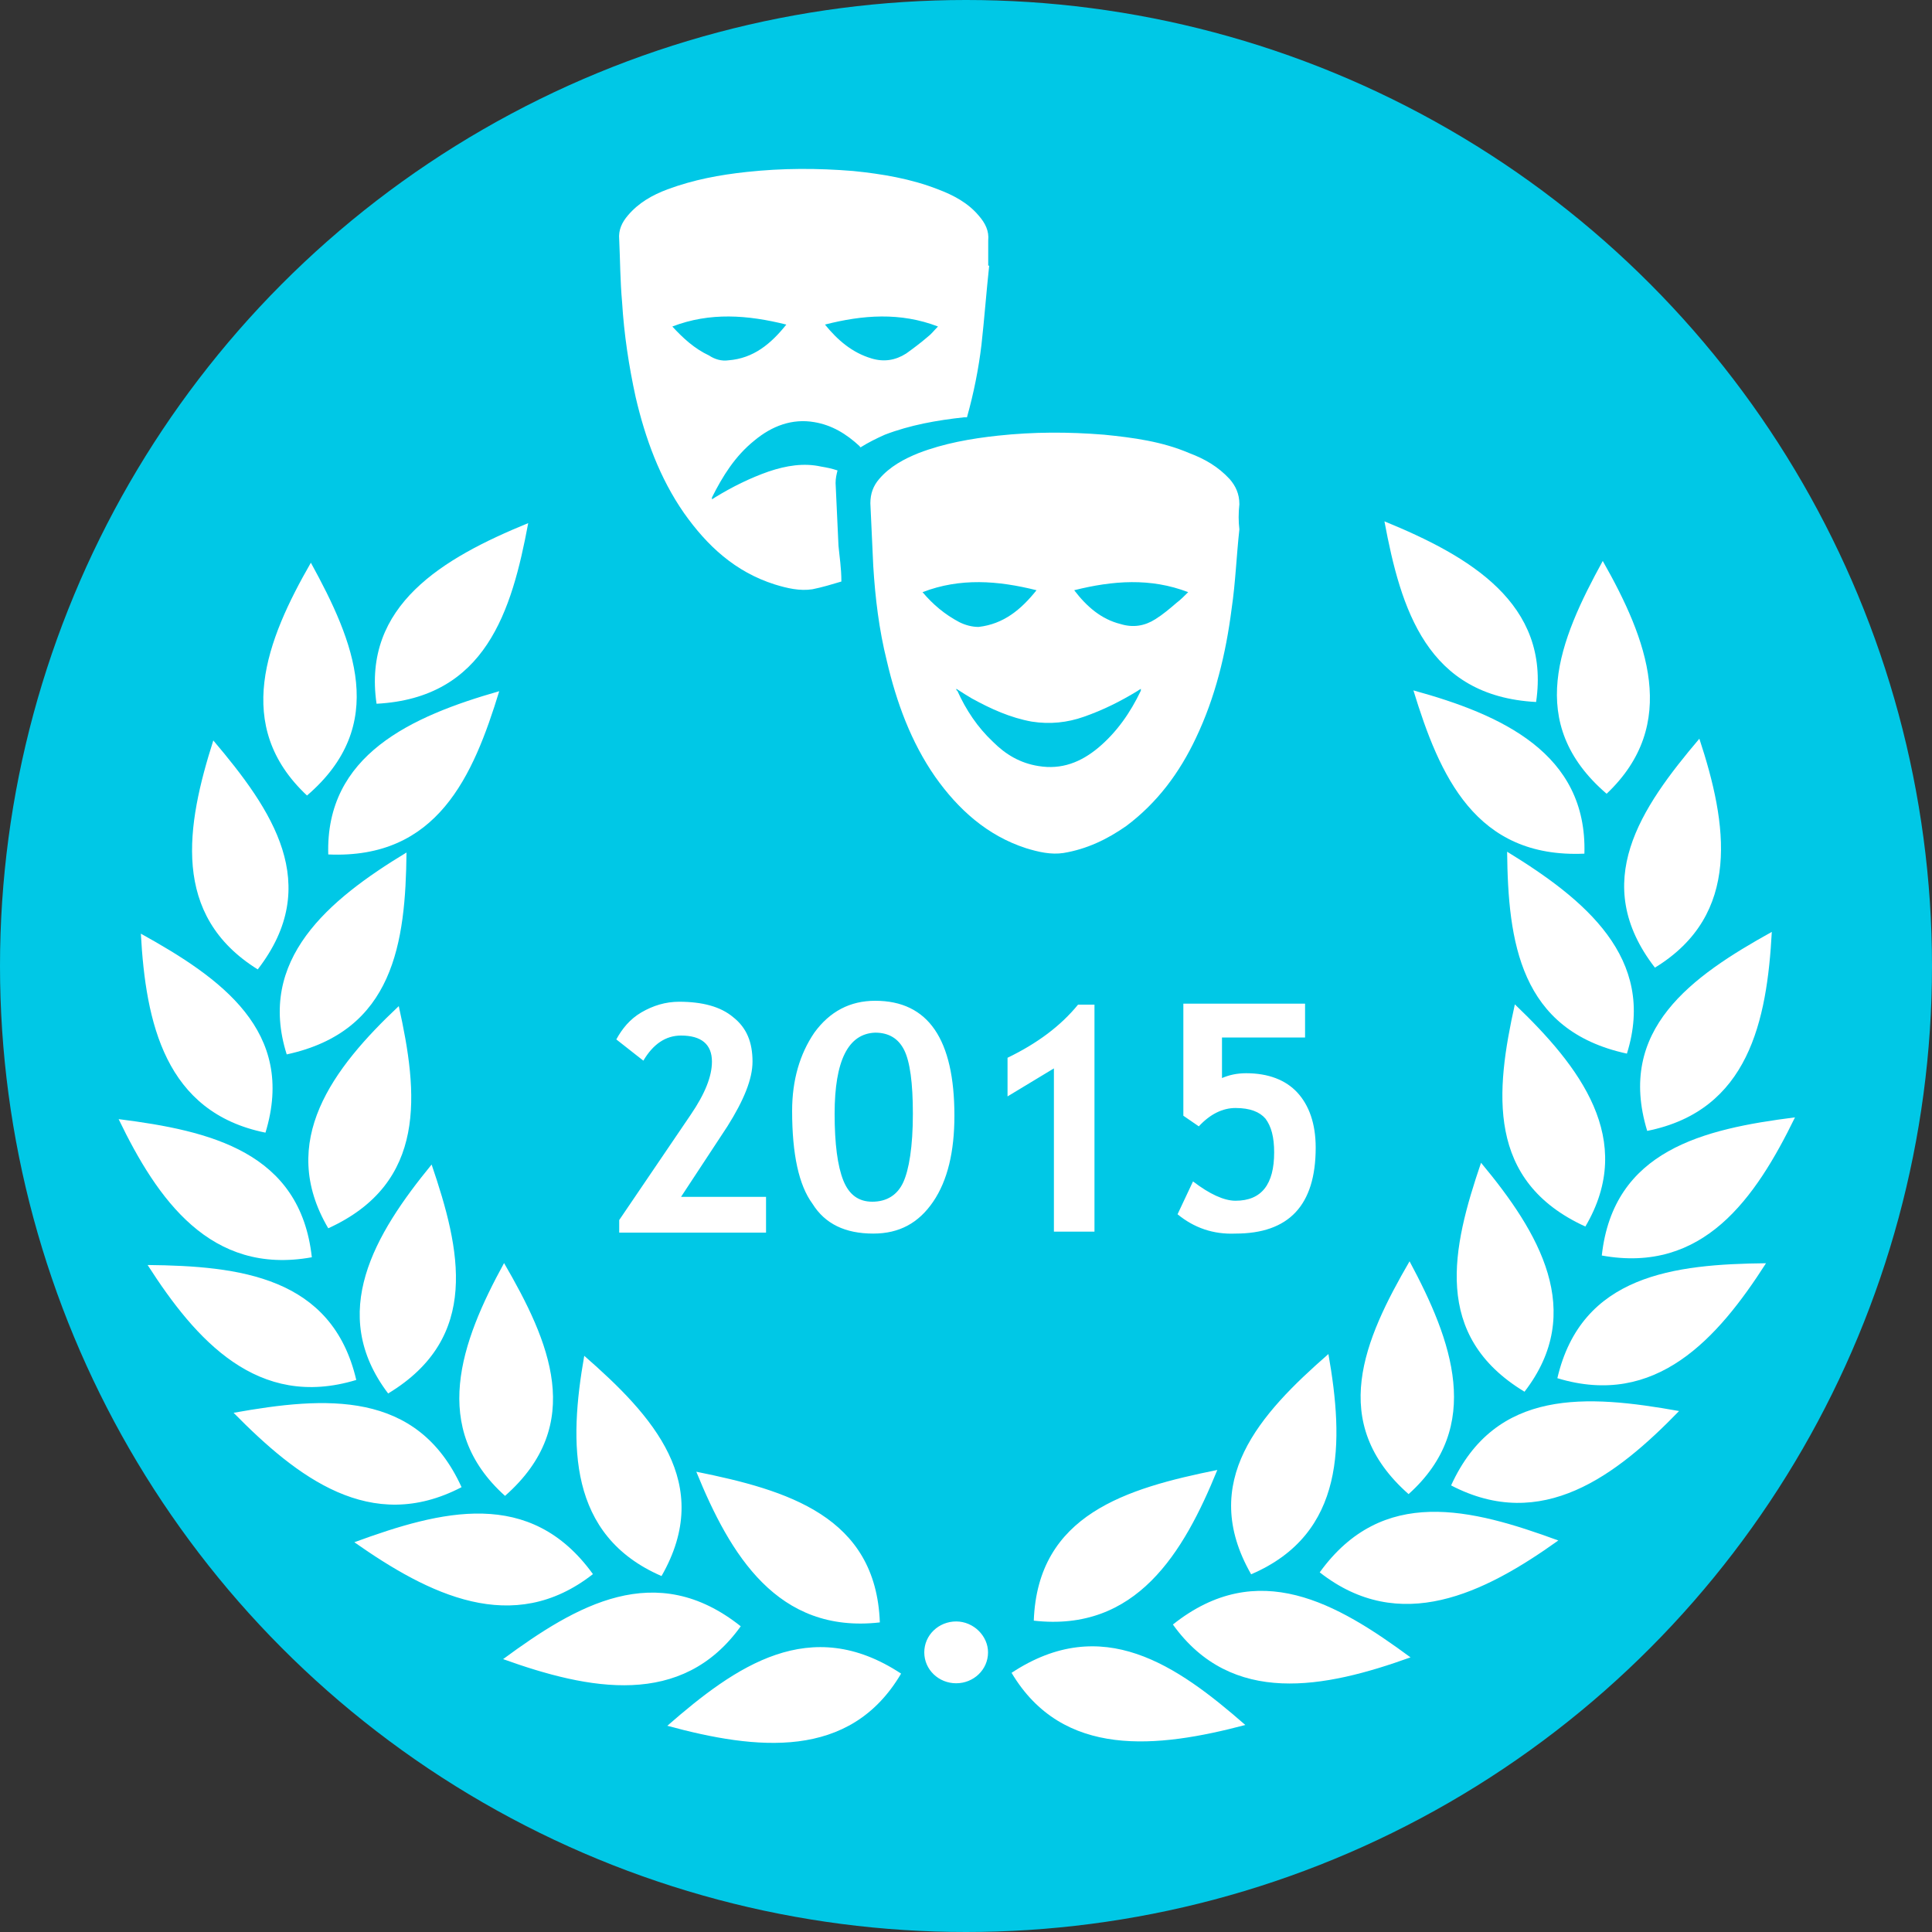 <svg xmlns="http://www.w3.org/2000/svg" viewBox="0 0 200 200"><rect x="0" y="0" width="200" height="200" fill="#333333" stroke="none"/><circle fill="#00C8E6" cx="100" cy="100" r="100"/><g transform="translate(91.881, -228.748)"><g transform="matrix(-1,0,0,1,755.436,-0.882)"><path fill="#FFFFFF" d="M742.6,402.8c-9.4-6.2-17.1-0.8-24.2,5.4C727.5,410.6,737.3,411.7,742.6,402.8zM740.3,397.4c-0.4-11-9.6-13.7-19-15.6C724.8,390.4,729.7,398.6,740.3,397.4zM725.9,397.8c-8.8-7-17-2.2-24.6,3.4C710.2,404.4,719.8,406.3,725.9,397.8zM717.8,392.6c5.5-9.6-0.9-16.6-8-22.8C708.2,378.9,708,388.4,717.8,392.6zM710.7,392.4c-6.5-9-15.7-6.6-24.7-3.3C693.7,394.6,702.4,398.9,710.7,392.4zM701.5,384.3c8.4-7.4,4.6-16-0.1-24.1C697,368.4,693.7,377.3,701.5,384.3zM697.1,383.4c-4.6-10.1-14.1-9.4-23.6-7.7C680,382.4,687.7,388.3,697.1,383.4zM689.5,373.7c9.6-5.8,7.5-14.9,4.5-23.7C688,357.2,683.1,365.4,689.5,373.7zM686.1,372.3c-2.5-10.7-12.1-11.8-21.6-11.9C669.5,368.2,675.9,375.4,686.1,372.3zM683.2,356.6c10.3-4.7,9.3-14,7.3-23C683.8,340,677.9,347.6,683.2,356.6zM681.5,359.6c-1.2-10.9-10.5-13.1-20-14.3C665.6,353.7,671,361.5,681.5,359.6zM678.9,338.7c11.1-2.4,12.3-11.6,12.4-20.9C683.3,322.7,675.8,328.8,678.9,338.7zM676.8,346.7c3.2-10.5-4.6-16-12.9-20.6C664.4,335.3,666.3,344.6,676.8,346.7zM683.3,318c11.3,0.5,15-8.1,17.7-16.9C691.9,303.6,683,307.6,683.3,318L683.3,318zM676,329.8c6.8-8.8,1.5-16.5-4.6-23.7C668.5,314.9,667,324.3,676,329.8zM688.3,302.3c11.3-0.6,14-9.6,15.7-18.7C695.2,287.2,686.8,292.1,688.3,302.3zM681,311.8c8.5-7.3,4.9-15.9,0.4-24.1C676.8,295.8,673.4,304.6,681,311.8z"/></g><path fill="#FFFFFF" d="M1.4,402c-9.4-6.2-17.1-0.8-24.2,5.4C-13.6,409.9-3.9,411,1.4,402zM-0.8,396.7c-0.4-11-9.6-13.7-19-15.6C-16.3,389.7-11.4,397.9-0.8,396.7zM-15.2,397.1c-8.8-7-17-2.2-24.6,3.4C-30.9,403.7-21.3,405.6-15.2,397.1zM-23.4,391.9c5.5-9.6-0.9-16.6-8-22.8C-33,378.2-33.1,387.7-23.4,391.9zM-30.5,391.7c-6.5-9-15.7-6.6-24.7-3.3C-47.5,393.8-38.8,398.2-30.5,391.7zM-39.6,383.6c8.4-7.4,4.6-16-0.1-24.1C-44.2,367.7-47.4,376.6-39.6,383.6zM-44.1,382.7c-4.6-10.1-14.1-9.4-23.6-7.7C-61.1,381.7-53.5,387.6-44.1,382.7zM-51.7,373c9.6-5.8,7.5-14.9,4.5-23.7C-53.1,356.5-58,364.7-51.7,373zM-55,371.6c-2.5-10.7-12.1-11.8-21.6-11.9C-71.6,367.5-65.2,374.7-55,371.6zM-57.9,355.9c10.3-4.7,9.3-14,7.3-23C-57.4,339.3-63.2,346.9-57.9,355.9zM-59.6,358.9c-1.2-10.9-10.5-13.1-20-14.3C-75.6,352.9-70.1,360.8-59.6,358.9zM-62.2,337.9c11.1-2.4,12.3-11.6,12.4-20.9C-57.9,321.9-65.3,328.1-62.2,337.9zM-64.4,346c3.2-10.5-4.6-16-12.9-20.6C-76.8,334.6-74.8,343.9-64.4,346zM-57.9,317.2c11.3,0.5,15-8.1,17.7-16.9C-49.3,302.9-58.2,306.9-57.9,317.2L-57.9,317.2zM-65.2,329.1c6.8-8.8,1.5-16.5-4.6-23.7C-72.6,314.2-74.2,323.5-65.2,329.1zM-52.9,301.6c11.3-0.6,14-9.6,15.7-18.7C-46,286.5-54.4,291.4-52.9,301.6zM-60.1,311.1c8.5-7.3,4.9-15.9,0.4-24.1C-64.3,295-67.8,303.9-60.1,311.1zM10.4,399.8c0,1.8-1.5,3.2-3.3,3.2s-3.3-1.4-3.3-3.2c0-1.8,1.5-3.2,3.3-3.2S10.4,398.1,10.4,399.8L10.4,399.8z"/></g><path fill="#FFFFFF" d="M86.8,56.5c-0.1-2.2-0.2-4.3-0.3-6.5c0-0.5,0.1-0.9,0.2-1.3c-0.6-0.2-1.1-0.3-1.7-0.4c-1.8-0.4-3.6-0.1-5.4,0.5c-2,0.7-3.8,1.6-5.6,2.7c-0.1,0.1-0.2,0.1-0.3,0.2c0-0.1,0-0.2,0-0.2c1.1-2.2,2.4-4.3,4.4-5.9c1.8-1.5,3.9-2.3,6.2-1.9c1.8,0.3,3.3,1.2,4.7,2.5c0,0,0,0.1,0.1,0.1c0.8-0.5,1.6-0.9,2.5-1.3c2.6-1,5.4-1.5,8.2-1.8c0.1,0,0.2,0,0.3,0c0.7-2.5,1.2-5,1.5-7.5c0.3-2.7,0.5-5.4,0.8-8.2c0,0,0,0-0.1,0c0-0.9,0-1.7,0-2.6c0.1-1-0.3-1.8-1-2.6c-1.1-1.3-2.6-2.1-4.2-2.7c-2.8-1.1-5.8-1.6-8.8-1.9c-3.7-0.3-7.3-0.3-11,0.1c-2.8,0.3-5.5,0.8-8.2,1.8c-1.6,0.6-3,1.4-4.1,2.7c-0.6,0.7-1,1.5-0.9,2.5c0.1,2.2,0.1,4.3,0.3,6.5c0.2,3.3,0.7,6.6,1.4,9.8c1,4.3,2.5,8.4,5,12c2.4,3.4,5.3,6.1,9.4,7.4c1.3,0.4,2.6,0.7,3.9,0.5c1-0.2,2-0.5,3-0.8C87.1,58.8,86.9,57.6,86.8,56.5zM97.1,33.8c-0.4,0.4-0.7,0.8-1.1,1.1c-0.7,0.6-1.5,1.2-2.2,1.7c-1.1,0.7-2.3,0.9-3.6,0.5c-2-0.6-3.5-1.9-4.8-3.5C89.3,32.6,93.2,32.3,97.1,33.8zM69.6,33.8c3.9-1.5,7.8-1.2,11.8-0.2c-1.6,2-3.4,3.5-6,3.7c-0.7,0.1-1.4-0.1-2-0.5C71.9,36.1,70.7,35,69.6,33.8zM128.3,54.8c-0.3,2.7-0.4,5.5-0.8,8.2c-0.6,4.7-1.7,9.2-3.7,13.4c-1.7,3.6-4,6.7-7.2,9.1c-2,1.4-4.1,2.4-6.5,2.8c-1.3,0.2-2.6-0.1-3.9-0.5c-4-1.3-7-4-9.4-7.4c-2.5-3.6-4-7.7-5-12c-0.8-3.2-1.2-6.5-1.4-9.8c-0.1-2.2-0.2-4.3-0.3-6.5c0-1,0.3-1.8,0.9-2.5c1.1-1.3,2.6-2.1,4.1-2.7c2.6-1,5.4-1.5,8.2-1.8c3.7-0.4,7.3-0.4,11-0.1c3,0.3,6,0.7,8.8,1.9c1.6,0.6,3,1.4,4.2,2.7c0.6,0.7,1,1.5,1,2.6C128.2,53.1,128.2,54,128.3,54.8C128.3,54.8,128.3,54.8,128.3,54.8zM99,71.3c0,0.1,0,0.2,0.1,0.2c0.9,2,2.1,3.8,3.7,5.3c1.3,1.3,2.8,2.2,4.7,2.5c2.4,0.4,4.4-0.4,6.2-1.9c1.9-1.6,3.3-3.6,4.4-5.9c0-0.1,0-0.1,0-0.2c-0.1,0.1-0.2,0.1-0.3,0.2c-1.8,1.1-3.6,2-5.6,2.7c-1.7,0.6-3.5,0.8-5.4,0.5c-2.2-0.4-4.2-1.3-6.2-2.4C100.1,72,99.6,71.7,99,71.3zM107.3,61.1c-4-1-7.9-1.3-11.8,0.2c1.1,1.3,2.3,2.3,3.8,3.1c0.6,0.3,1.3,0.5,2,0.5C103.9,64.6,105.7,63.1,107.3,61.1zM123,61.3c-3.9-1.5-7.8-1.2-11.8-0.2c1.3,1.7,2.8,3,4.8,3.5c1.3,0.4,2.5,0.2,3.6-0.5c0.8-0.5,1.5-1.1,2.2-1.7C122.2,62.1,122.6,61.7,123,61.3zM64.1,127.5v-1.2l7.4-10.9c1.5-2.2,2.2-4,2.2-5.5c0-1.8-1.1-2.7-3.2-2.7c-1.6,0-2.9,0.9-3.9,2.6l-2.8-2.2c0.6-1.1,1.4-2.1,2.6-2.8c1.2-0.7,2.5-1.1,3.9-1.1c2.4,0,4.3,0.5,5.6,1.6c1.4,1.1,2,2.6,2,4.6c0,1.8-0.9,4-2.6,6.7l-4.8,7.3h8.8v3.7H64.1zM82,115c0-3.2,0.8-5.9,2.3-8.1c1.6-2.2,3.7-3.3,6.3-3.3c5.5,0,8.2,4,8.2,11.9c0,3.7-0.7,6.7-2.2,8.9c-1.5,2.2-3.5,3.3-6.2,3.3c-2.9,0-5-1-6.3-3.1C82.7,122.7,82,119.5,82,115zM86.4,115.3c0,3.1,0.3,5.4,0.9,6.9c0.6,1.5,1.6,2.2,3,2.2c1.5,0,2.6-0.7,3.2-2c0.6-1.3,1-3.7,1-7.1c0-3.2-0.3-5.4-0.9-6.6c-0.6-1.2-1.6-1.8-3-1.8C87.8,107,86.4,109.8,86.4,115.3zM109.1,127.5v-16.9l-4.8,2.9v-4c3.1-1.5,5.5-3.3,7.3-5.5h1.7v23.5H109.1zM121.9,125.7l1.6-3.4c1.7,1.3,3.2,2,4.4,2c2.7,0,4-1.7,4-5c0-1.6-0.3-2.7-0.9-3.5c-0.6-0.7-1.6-1.1-3.1-1.1c-1.3,0-2.6,0.6-3.8,1.9l-1.6-1.1v-11.6h12.6v3.5h-8.6v4.2c0.7-0.3,1.5-0.5,2.5-0.5c2.3,0,4.1,0.7,5.3,2c1.2,1.3,1.9,3.2,1.9,5.7c0,6-2.8,8.9-8.3,8.9C125.6,127.8,123.6,127.1,121.9,125.7z"/></svg>
